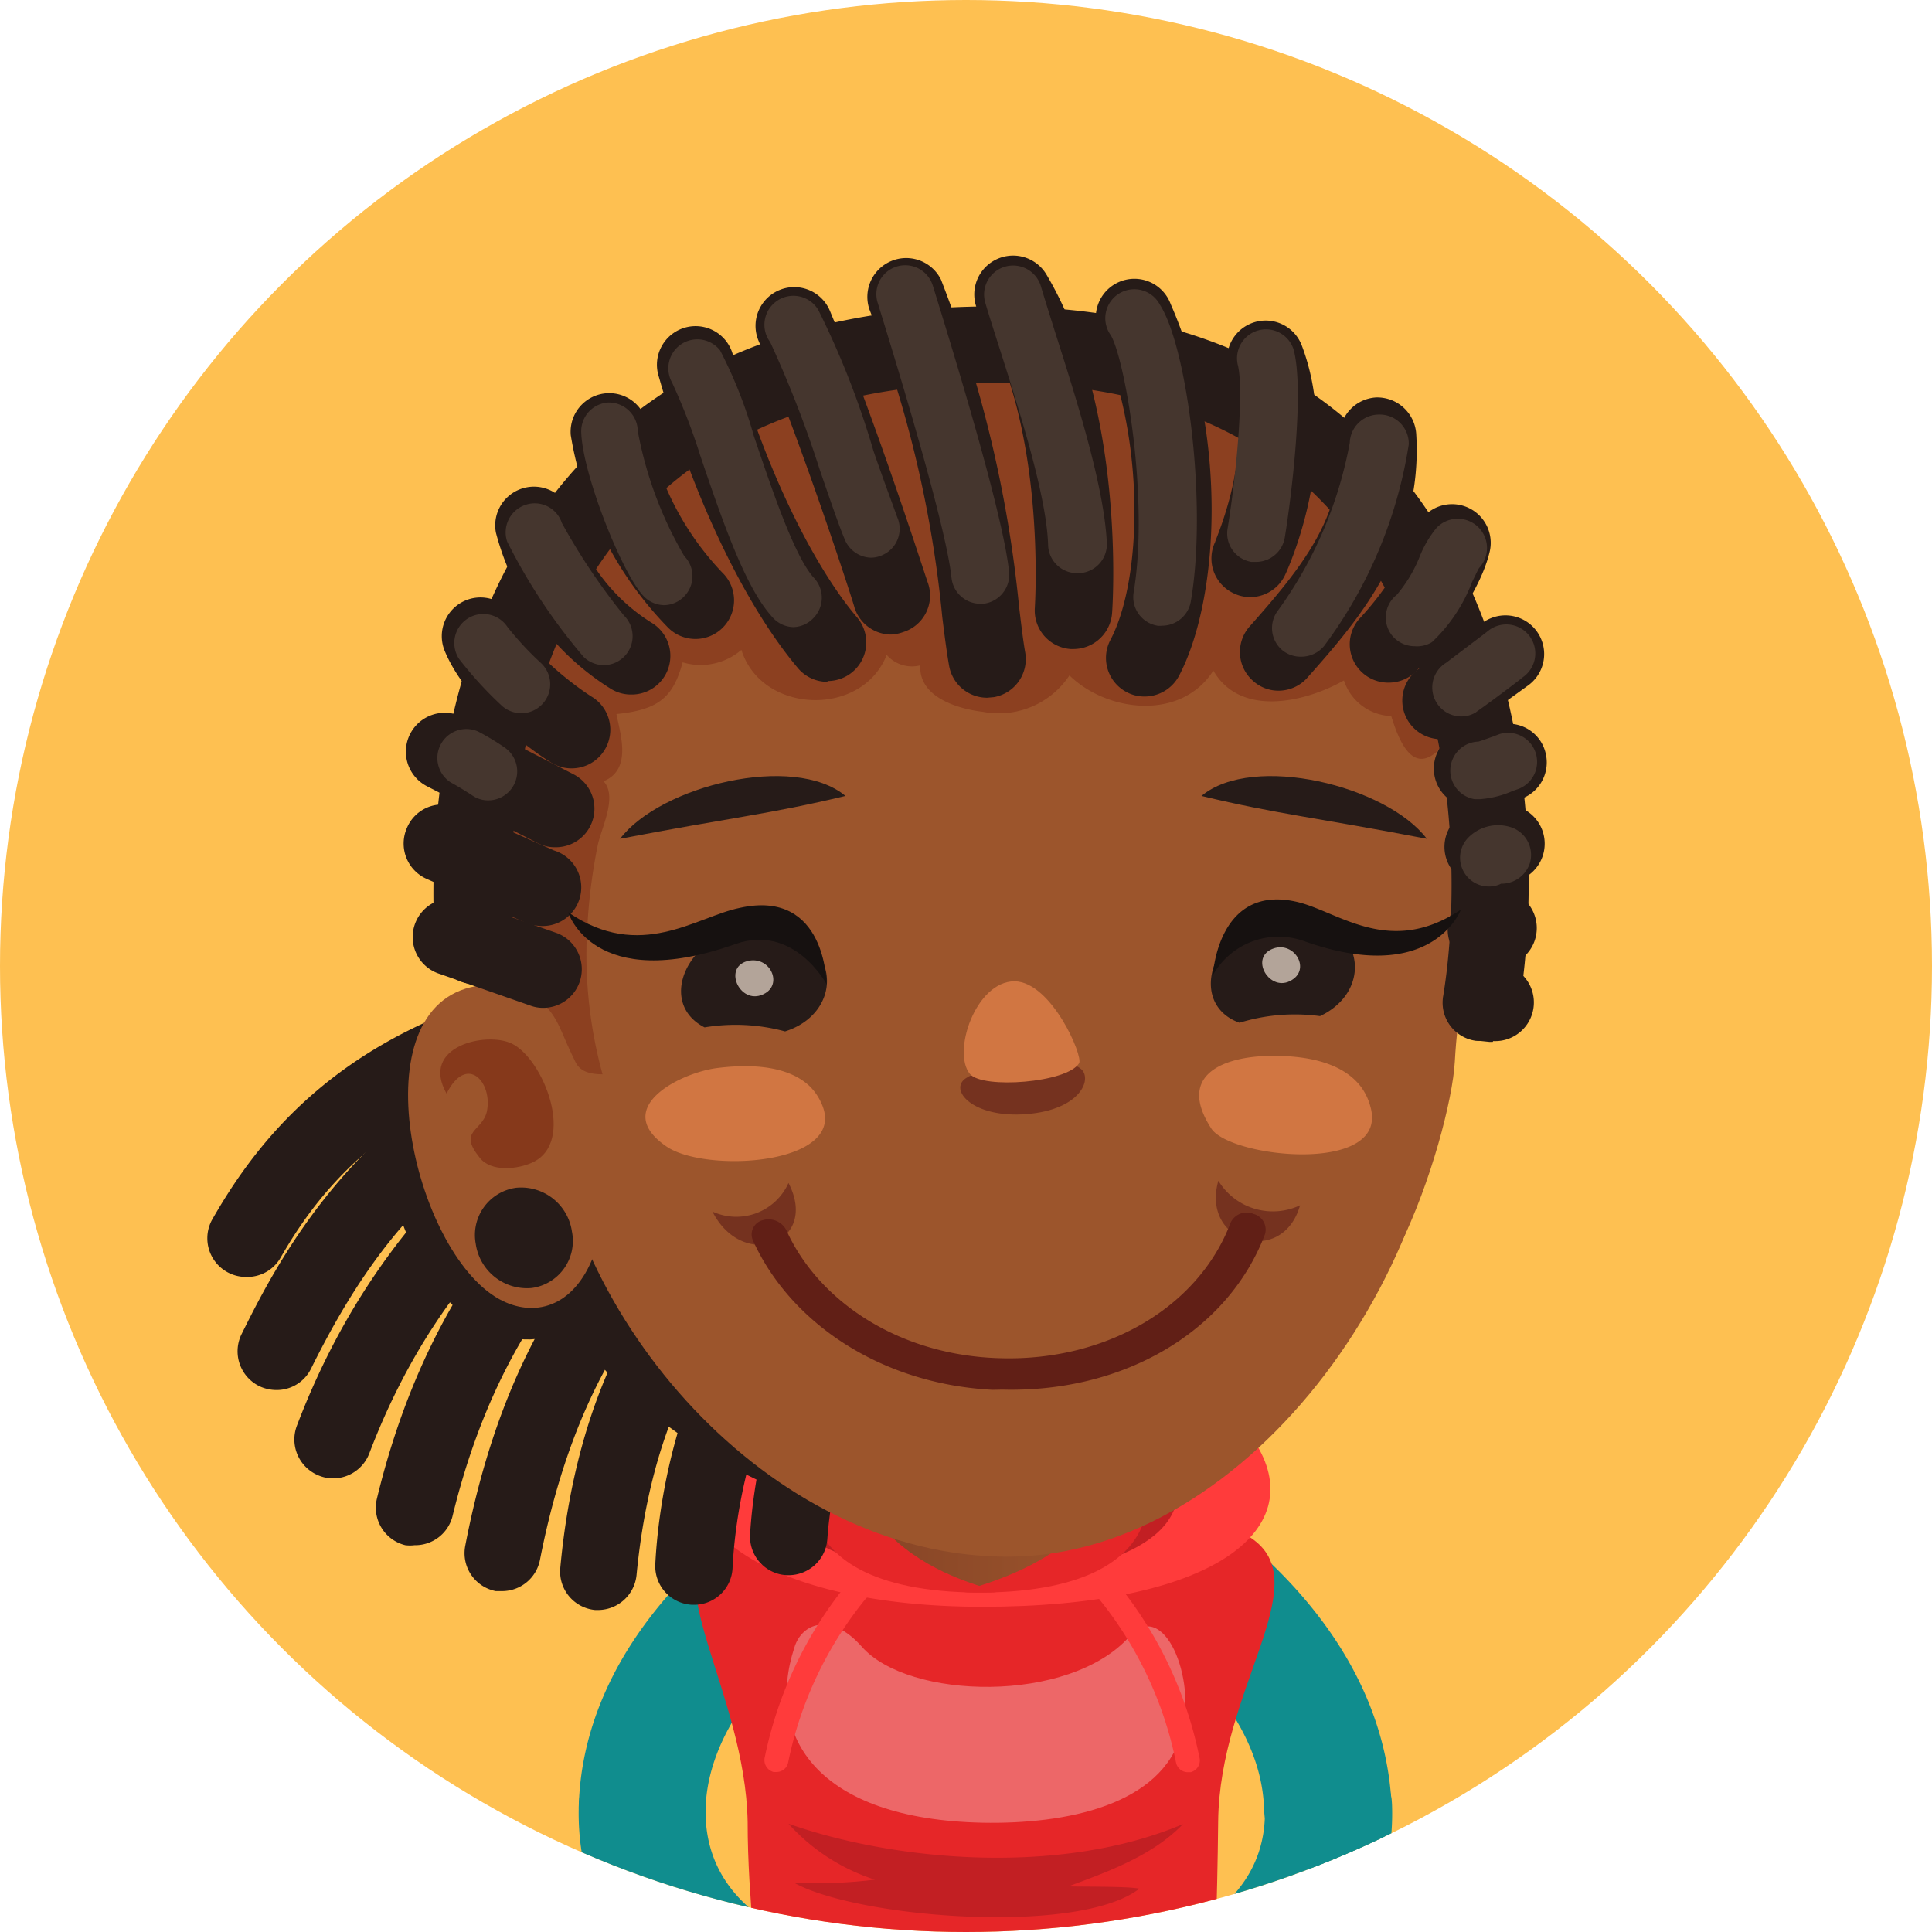 <svg xmlns="http://www.w3.org/2000/svg" xmlns:xlink="http://www.w3.org/1999/xlink" viewBox="0 0 96 96"><defs><style>.cls-1{fill:none;}.cls-2{clip-path:url(#clip-path);}.cls-3{fill:#fec051;}.cls-4{fill:#108d8e;}.cls-5{fill:#e62628;}.cls-6{fill:#ff3b3b;}.cls-7{fill:#c21f23;}.cls-8{fill:url(#linear-gradient);}.cls-9{fill:#fff;}.cls-13,.cls-9{opacity:0.3;}.cls-10{fill:#261b18;}.cls-11{fill:#9c552c;}.cls-12,.cls-13{fill:#661004;}.cls-12{opacity:0.4;}.cls-14{fill:#45362e;}.cls-15{fill:#d17642;}.cls-16{fill:#66241b;}.cls-16,.cls-17{opacity:0.7;}.cls-17{fill:#f0ded1;}.cls-18{fill:#161110;}.cls-19{fill:#611f16;}</style><clipPath id="clip-path" transform="translate(0)"><circle class="cls-1" cx="48" cy="48" r="48"/></clipPath><linearGradient id="linear-gradient" x1="42.05" y1="73.07" x2="55.37" y2="73.07" gradientUnits="userSpaceOnUse"><stop offset="0" stop-color="#854326"/><stop offset="1" stop-color="#9c552c"/></linearGradient></defs><g id="Layer_2" data-name="Layer 2"><g id="Layer_4" data-name="Layer 4"><g class="cls-2"><rect class="cls-3" width="96" height="96"/><path class="cls-4" d="M35.15,77.27C30,82,28.85,86.64,28.76,89.71a3.16,3.16,0,0,0,3.07,3.23h.08a3.15,3.15,0,0,0,3.15-3.06c.07-2.66,1.58-5.42,4.36-8a3.15,3.15,0,1,0-4.27-4.63Z" transform="translate(0)"/><path class="cls-4" d="M62.72,77.27a3.15,3.15,0,0,0-4.27,4.63c2.78,2.56,4.29,5.32,4.36,8A3.15,3.15,0,0,0,66,92.94h.09a3.14,3.14,0,0,0,3.06-3.23C69,86.64,67.85,82,62.72,77.27Z" transform="translate(0)"/><path class="cls-5" d="M60.53,90.51c.07-6.56,4.85-11.72,1.76-14-7.66-5.55-20.36-4-26.75,0-2.92,1.82,1.48,7.61,1.61,14,0,2.12.15,3.9.27,5.49h23C60.46,94.39,60.51,92.6,60.53,90.51Z" transform="translate(0)"/><path class="cls-6" d="M35.26,71.84c-2.6,3.94,3,8,13.54,8,11.46,0,16.18-3.79,13.67-8C54.28,58.2,43.25,59.73,35.26,71.84Z" transform="translate(0)"/><path class="cls-7" d="M39.69,72.35c-3,3.91,3.13,6,9.09,6S59.51,76.55,58.36,73C57,68.81,42.42,68.82,39.69,72.35Z" transform="translate(0)"/><path class="cls-8" d="M48.71,67.29c-2.64,0-6.37,1.4-6.63,5.1a4.06,4.06,0,0,0,1.13,3.67,8.64,8.64,0,0,0,5.5,2.8,8.66,8.66,0,0,0,5.5-2.8,4.09,4.09,0,0,0,1.13-3.67C55.07,68.69,51.35,67.29,48.71,67.29Z" transform="translate(0)"/><path class="cls-5" d="M42.18,71.23c-2.34,1-4.32,8.08,7,7.9C51.35,79.09,42.19,78.56,42.18,71.23Z" transform="translate(0)"/><path class="cls-5" d="M55.21,71.23c.88,6.93-9.17,7.86-7,7.9C59.53,79.31,57.54,72.21,55.21,71.23Z" transform="translate(0)"/><path class="cls-9" d="M56.13,81.31c-3,3.37-11,3.15-13.31.51-1.56-1.76-3-1.14-3.35.05-1.45,4.44,1.18,8.53,9.35,8.7,4.15.08,8.92-.86,9.9-4.47C59.47,83.39,57.82,79.41,56.13,81.31Z" transform="translate(0)"/><path class="cls-7" d="M39.18,90.62a9.82,9.82,0,0,0,4.29,2.78,24.42,24.42,0,0,1-4,.16c3.16,1.75,14.13,2.62,17.14.29-.51-.13-3.15-.09-3.51-.12,1.85-.69,4.16-1.5,5.68-3.09C52.65,93.24,44.42,92.47,39.18,90.62Z" transform="translate(0)"/><path class="cls-6" d="M42.12,78.67A20,20,0,0,0,38,87.32a.61.61,0,0,0,.44.73h.14a.59.59,0,0,0,.58-.46A18.84,18.84,0,0,1,43,79.46a.6.6,0,1,0-.89-.79Z" transform="translate(0)"/><path class="cls-6" d="M55.51,78.67a.6.6,0,1,0-.89.79,18.89,18.89,0,0,1,3.82,8.14.6.6,0,0,0,.58.46h.14a.6.6,0,0,0,.44-.73A19.94,19.94,0,0,0,55.51,78.67Z" transform="translate(0)"/><path class="cls-4" d="M35.06,89.88A3.15,3.15,0,0,0,32,86.64h-.09a3.16,3.16,0,0,0-3.15,3.07A12.32,12.32,0,0,0,30.25,96h8.84C37,95,35,93.09,35.06,89.88Z" transform="translate(0)"/><path class="cls-4" d="M66,86.64h-.09a3.15,3.15,0,0,0-3.06,3.24c.09,3.21-2,5.07-4,6.12h8.83a12.32,12.32,0,0,0,1.49-6.29A3.16,3.16,0,0,0,66,86.64Z" transform="translate(0)"/><path class="cls-10" d="M12.22,63.45a1.92,1.92,0,0,1-1.66-2.88c3.23-5.64,9.69-13.12,28.32-12.8a1.92,1.92,0,0,1,0,3.84h0c-16.6-.28-22.18,6.07-24.93,10.87A1.91,1.91,0,0,1,12.22,63.45Z" transform="translate(0)"/><path class="cls-10" d="M13.74,69.07a2,2,0,0,1-.85-.19A1.93,1.93,0,0,1,12,66.3C14.14,62,20.6,48.91,38.45,50.11a1.92,1.92,0,1,1-.25,3.83C24.65,53.05,18.93,61,15.46,68A1.9,1.9,0,0,1,13.74,69.07Z" transform="translate(0)"/><path class="cls-10" d="M16.55,73.46a1.82,1.82,0,0,1-.68-.13,1.93,1.93,0,0,1-1.12-2.48c3.87-10.18,11.3-17.27,23.38-22.29a1.92,1.92,0,0,1,1.48,3.55C28.42,56.76,21.86,63,18.35,72.22A1.93,1.93,0,0,1,16.55,73.46Z" transform="translate(0)"/><path class="cls-10" d="M20.6,76.78a1.85,1.85,0,0,1-.46,0,1.92,1.92,0,0,1-1.41-2.32c2.94-12.16,10.48-20.16,21.82-23.15a1.92,1.92,0,0,1,1,3.72c-10,2.64-16.44,9.48-19.07,20.33A1.91,1.91,0,0,1,20.6,76.78Z" transform="translate(0)"/><path class="cls-10" d="M25,79.06l-.37,0a1.92,1.92,0,0,1-1.51-2.26C25.57,64.08,32.27,56.4,43.57,53.3a1.92,1.92,0,1,1,1,3.71c-9.89,2.71-15.53,9.22-17.74,20.5A1.92,1.92,0,0,1,25,79.06Z" transform="translate(0)"/><path class="cls-10" d="M29.75,80h-.18a1.92,1.92,0,0,1-1.73-2.09c.72-7.83,4-18,15.59-21.75a1.92,1.92,0,1,1,1.2,3.65c-7.7,2.53-12.07,8.74-13,18.45A1.93,1.93,0,0,1,29.75,80Z" transform="translate(0)"/><path class="cls-10" d="M34.48,79.74h-.09a1.92,1.92,0,0,1-1.83-2c.17-3.46,1.54-15.11,12-19.84a1.92,1.92,0,0,1,1.58,3.51C37.67,65.22,36.54,75,36.4,77.92A1.91,1.91,0,0,1,34.48,79.74Z" transform="translate(0)"/><path class="cls-10" d="M39.19,78.27h-.11a1.92,1.92,0,0,1-1.81-2c.24-4.32,2.15-12.53,7.84-15.87a1.93,1.93,0,0,1,2,3.32c-4.29,2.51-5.77,9.45-6,12.76A1.93,1.93,0,0,1,39.19,78.27Z" transform="translate(0)"/><path class="cls-10" d="M23.29,50.68C19.23,51.74,18.57,57,20.08,61c2.05,5.42,6.36,6.66,8.49,4.65.75,3.23,9.68,9.63,14.16,9.11,3.48-.4.11-3.67,1-6,2-5.54-2.19-11-6.64-14.6-3-2.42-8.92-4.3-13-3.58C23.76,50.57,23.52,50.62,23.29,50.68Z" transform="translate(0)"/><path class="cls-11" d="M34.76,54.14c4-.7,7.92-1.32,11.9-1.92,6.52-1,13.45,7.85,17.43,12.59,3.83,4.58,8-8.3,8.2-12.07.25-4.66,2-12.29.93-17.47C68.11,10.09,29.78,13.45,24.72,31c-1.92,6.69-2.77,15.64.51,22.27C26.94,56.76,31.55,54.71,34.76,54.14Z" transform="translate(0)"/><path class="cls-11" d="M72,49.58c-.78-14.07-3.58-26-24.09-24.47-17.94,1.38-21.55,15.54-20.58,29.6C28,65.25,38.09,77.4,50.13,77.35S72.67,62.53,72,49.58Z" transform="translate(0)"/><path class="cls-11" d="M24.8,64.55c1.7.94,3.7.45,4.7-2.16,1.06-1.3.12-6.52-.71-9.79C28.12,50,26.5,48.47,23.66,49,17.75,50,20.53,62.18,24.8,64.55Z" transform="translate(0)"/><path class="cls-12" d="M26.44,57.77c2.21-1,.56-5.15-1-5.91-1.26-.62-4.59.12-3.25,2.48,1-2,2.31-.57,2,.9-.24,1-1.45.93-.35,2.29C24.41,58.26,25.75,58.09,26.44,57.77Z" transform="translate(0)"/><path class="cls-13" d="M50.2,16.88c-5.73-.42-11.61.29-16.37,3.56C28.73,24,25.9,30,24.35,35.72c-.85,3.12-1.76,6.56-1,9.79a5,5,0,0,0,2.57,3.62c1.81,1,1.75,1.78,2.59,3.46.14.3.29.79,1.43.79a22.52,22.52,0,0,1-.73-7.75A28.15,28.15,0,0,1,29.7,42c.18-.86,1-2.42.29-3.18,1.43-.59.83-2.34.64-3.34,2.15-.21,2.83-.88,3.29-2.57a3.1,3.1,0,0,0,2.92-.62c1,3.2,6,3.37,7.22.25a1.66,1.66,0,0,0,1.67.52c-.09,1.57,1.84,2.16,3.11,2.31a4.21,4.21,0,0,0,4.3-1.81c1.9,1.85,5.57,2.25,7.15-.24,1.34,2.33,4.56,1.58,6.49.49a2.56,2.56,0,0,0,2.35,1.77c.37,1.19,1.06,3,2.4,1.64,1.58-1.68.45-4.91-.37-6.62C68,23.86,62.5,18.72,54.84,17.44,53.32,17.19,51.77,17,50.2,16.88Z" transform="translate(0)"/><path class="cls-10" d="M28.42,61.2a2.36,2.36,0,0,1-2,2.8,2.57,2.57,0,0,1-2.78-2.19,2.37,2.37,0,0,1,2-2.79A2.55,2.55,0,0,1,28.42,61.2Z" transform="translate(0)"/><path class="cls-10" d="M73.6,51.71a1.63,1.63,0,0,1-.31,0,1.91,1.91,0,0,1-1.58-2.21c.91-5.53.82-16.79-5.36-23.86-4-4.61-10.1-6.83-18-6.59-7.32.22-13,2.5-16.84,6.78C25,33,25.26,43.61,25.49,46.7v.21a1.91,1.91,0,0,1-1.86,2,2,2,0,0,1-2-1.83c-.26-3.57-.5-15.55,7-23.84,4.6-5.09,11.18-7.79,19.58-8,9.13-.27,16.21,2.38,21,7.9,6.66,7.62,7.53,19.32,6.25,27A1.93,1.93,0,0,1,73.6,51.71Z" transform="translate(0)"/><path class="cls-10" d="M56.87,34.61a1.89,1.89,0,0,1-.89-.22,1.92,1.92,0,0,1-.8-2.6c1.58-3,1.76-9.94-.52-15.14a1.92,1.92,0,1,1,3.51-1.54c2.86,6.49,2.43,14.65.41,18.48A1.94,1.94,0,0,1,56.87,34.61Z" transform="translate(0)"/><path class="cls-10" d="M63.53,34.32a1.88,1.88,0,0,1-1.27-.49,1.91,1.91,0,0,1-.16-2.71c2.77-3.12,4.71-5.61,4.47-9.37a1.92,1.92,0,0,1,1.8-2,1.94,1.94,0,0,1,2,1.79c.36,5.65-3,9.42-5.44,12.17A1.92,1.92,0,0,1,63.53,34.32Z" transform="translate(0)"/><path class="cls-10" d="M31.31,34.51a1.89,1.89,0,0,1-1-.31,13,13,0,0,1-5.67-7.74,1.92,1.92,0,0,1,3.78-.71,9.24,9.24,0,0,0,4,5.22,1.92,1.92,0,0,1-1,3.54Z" transform="translate(0)"/><path class="cls-10" d="M53.34,32.25H53.2a1.92,1.92,0,0,1-1.78-2.05c0-.09.6-9-2.73-14.57a1.92,1.92,0,1,1,3.3-2c3.95,6.64,3.3,16.4,3.27,16.82A1.93,1.93,0,0,1,53.34,32.25Z" transform="translate(0)"/><path class="cls-10" d="M44.29,31.53a1.92,1.92,0,0,1-1.83-1.34c0-.08-2.47-7.75-4.77-13.26a1.92,1.92,0,1,1,3.55-1.48C43.6,21.12,46,28.7,46.12,29a1.9,1.9,0,0,1-1.25,2.41A2,2,0,0,1,44.29,31.53Z" transform="translate(0)"/><path class="cls-10" d="M62.12,29.67a1.86,1.86,0,0,1-.82-.19,1.91,1.91,0,0,1-.92-2.55c0-.11,2.11-4.67.71-8.41a1.92,1.92,0,1,1,3.6-1.34c2,5.29-.72,11.14-.83,11.38A1.92,1.92,0,0,1,62.12,29.67Z" transform="translate(0)"/><path class="cls-10" d="M34.55,31.75a1.92,1.92,0,0,1-1.34-.55,17.8,17.8,0,0,1-4.85-9.58,1.92,1.92,0,0,1,3.81-.46,14.29,14.29,0,0,0,3.72,7.29,1.92,1.92,0,0,1-1.34,3.3Z" transform="translate(0)"/><path class="cls-10" d="M49.05,34.67a1.92,1.92,0,0,1-1.89-1.59c-.11-.62-.22-1.45-.34-2.43A57.64,57.64,0,0,0,43.2,15.37a1.93,1.93,0,0,1,3.56-1.47,61.6,61.6,0,0,1,3.88,16.27c.11.91.2,1.67.3,2.24a1.92,1.92,0,0,1-1.55,2.23Z" transform="translate(0)"/><path class="cls-10" d="M41.12,33.88a1.91,1.91,0,0,1-1.47-.68c-2.65-3.14-5.23-8.55-6.91-14.47a1.92,1.92,0,1,1,3.69-1.05c1.82,6.38,4.37,10.92,6.16,13a1.92,1.92,0,0,1-1.47,3.16Z" transform="translate(0)"/><path class="cls-10" d="M69,33.92a1.91,1.91,0,0,1-1.43-3.2,14.24,14.24,0,0,0,2.71-4.17,1.92,1.92,0,1,1,3.73.91c-.58,2.38-3.08,5.27-3.58,5.83A1.93,1.93,0,0,1,69,33.92Z" transform="translate(0)"/><path class="cls-10" d="M71.61,36.73a1.92,1.92,0,0,1-1.13-3.48l3.2-2.31a1.92,1.92,0,1,1,2.25,3.12l-3.2,2.31A1.87,1.87,0,0,1,71.61,36.73Z" transform="translate(0)"/><path class="cls-10" d="M28.38,38.18a1.91,1.91,0,0,1-1-.29c-.41-.26-4.06-2.61-5.28-5.54a1.92,1.92,0,1,1,3.55-1.48c.64,1.54,3,3.28,3.77,3.76a1.92,1.92,0,0,1-1,3.55Z" transform="translate(0)"/><path class="cls-10" d="M73.2,40.11a1.92,1.92,0,0,1-.37-3.81L74.57,36a1.9,1.9,0,0,1,2.25,1.51,1.92,1.92,0,0,1-1.51,2.26l-1.74.34A1.55,1.55,0,0,1,73.2,40.11Z" transform="translate(0)"/><path class="cls-10" d="M73.73,44a1.92,1.92,0,0,1-.31-3.82L74.65,40a1.93,1.93,0,0,1,.62,3.8L74,44Z" transform="translate(0)"/><path class="cls-10" d="M73.92,48.11a1.92,1.92,0,0,1-.25-3.83l.52-.07a1.92,1.92,0,1,1,.5,3.81l-.52.07Z" transform="translate(0)"/><path class="cls-10" d="M74.17,51.77H74l-.57-.06a1.92,1.92,0,1,1,.4-3.82l.56,0a1.92,1.92,0,0,1-.19,3.84Z" transform="translate(0)"/><path class="cls-10" d="M27.57,42.1a1.85,1.85,0,0,1-.88-.22L21.2,39.06A1.92,1.92,0,0,1,23,35.64l5.49,2.83a1.92,1.92,0,0,1-.88,3.63Z" transform="translate(0)"/><path class="cls-10" d="M26.73,46A2,2,0,0,1,26,45.8l-4.78-2.12a1.92,1.92,0,0,1-1-2.54,1.9,1.9,0,0,1,2.53-1l4.78,2.12A1.92,1.92,0,0,1,26.73,46Z" transform="translate(0)"/><path class="cls-10" d="M27,50.08a1.8,1.8,0,0,1-.64-.11L21.87,48.4a1.92,1.92,0,1,1,1.27-3.62l4.46,1.56A1.92,1.92,0,0,1,27,50.08Z" transform="translate(0)"/><path class="cls-14" d="M53.51,28.48a1.44,1.44,0,0,1-1.43-1.4c-.07-2.41-1.42-6.66-2.41-9.76-.27-.85-.52-1.62-.71-2.27a1.44,1.44,0,0,1,2.76-.83c.19.64.43,1.4.69,2.23C53.51,19.9,54.87,24.19,55,27a1.44,1.44,0,0,1-1.39,1.48Z" transform="translate(0)"/><path class="cls-14" d="M57.75,31.09a1,1,0,0,1-.24,0,1.44,1.44,0,0,1-1.18-1.65c.78-4.69-.44-11.64-1.14-12.79a1.44,1.44,0,1,1,2.45-1.5C59,17.27,60,25.1,59.17,29.89A1.45,1.45,0,0,1,57.75,31.09Z" transform="translate(0)"/><path class="cls-14" d="M62.42,27.92l-.24,0A1.44,1.44,0,0,1,61,26.25c.48-2.94.81-7,.5-8.14a1.44,1.44,0,0,1,2.78-.74c.55,2.08-.13,7.45-.44,9.34A1.45,1.45,0,0,1,62.42,27.92Z" transform="translate(0)"/><path class="cls-14" d="M64.63,32.63a1.43,1.43,0,0,1-.91-.32,1.44,1.44,0,0,1-.2-2A20.53,20.53,0,0,0,67.07,22a1.45,1.45,0,0,1,1.44-1.4h0A1.44,1.44,0,0,1,70,22.09a22.56,22.56,0,0,1-4.2,10A1.47,1.47,0,0,1,64.63,32.63Z" transform="translate(0)"/><path class="cls-14" d="M70.29,32.11a1.45,1.45,0,0,1-1.14-.56,1.44,1.44,0,0,1,.26-2,6.85,6.85,0,0,0,1.14-1.91,5.33,5.33,0,0,1,.83-1.41,1.44,1.44,0,0,1,2.11,2c-.07.12-.22.44-.34.68a8,8,0,0,1-2,3A1.43,1.43,0,0,1,70.29,32.11Z" transform="translate(0)"/><path class="cls-14" d="M72.6,35.6a1.44,1.44,0,0,1-.74-2.67l1.81-1.37.27-.21a1.44,1.44,0,1,1,1.73,2.3l-.25.2c-1.75,1.33-2,1.47-2.09,1.55A1.39,1.39,0,0,1,72.6,35.6Z" transform="translate(0)"/><path class="cls-14" d="M48.71,30a1.44,1.44,0,0,1-1.43-1.29c-.13-1.26-.88-4.66-3.67-13.67a1.43,1.43,0,1,1,2.74-.85c2.3,7.41,3.58,12.2,3.79,14.22A1.45,1.45,0,0,1,48.86,30Z" transform="translate(0)"/><path class="cls-14" d="M43.27,27.71A1.45,1.45,0,0,1,42,26.86c-.27-.62-.71-1.9-1.27-3.53A55.19,55.19,0,0,0,38.27,17a1.44,1.44,0,1,1,2.39-1.6,41.94,41.94,0,0,1,2.74,7c.49,1.43,1,2.78,1.18,3.29a1.43,1.43,0,0,1-.73,1.89A1.36,1.36,0,0,1,43.27,27.71Z" transform="translate(0)"/><path class="cls-14" d="M39.42,31.16a1.42,1.42,0,0,1-1-.45c-1.29-1.37-2.37-4.35-3.64-8.12A30,30,0,0,0,33.39,19a1.44,1.44,0,0,1,2.39-1.59,22.24,22.24,0,0,1,1.68,4.26c.82,2.41,2,6,3,7.06a1.44,1.44,0,0,1-.06,2A1.41,1.41,0,0,1,39.42,31.16Z" transform="translate(0)"/><path class="cls-14" d="M33,30.07a1.43,1.43,0,0,1-1-.43c-1.06-1.06-3.1-6.17-3.12-8.23A1.43,1.43,0,0,1,30.25,20h0a1.44,1.44,0,0,1,1.44,1.42A19.19,19.19,0,0,0,34,27.63a1.43,1.43,0,0,1,0,2A1.41,1.41,0,0,1,33,30.07Z" transform="translate(0)"/><path class="cls-14" d="M30,33.05a1.44,1.44,0,0,1-1-.41,28.35,28.35,0,0,1-3.8-5.73,1.44,1.44,0,0,1,.9-1.82,1.42,1.42,0,0,1,1.82.9A31.49,31.49,0,0,0,31,30.58a1.44,1.44,0,0,1-1,2.47Z" transform="translate(0)"/><path class="cls-14" d="M25.9,35.44a1.46,1.46,0,0,1-.94-.35,19,19,0,0,1-2.15-2.35,1.44,1.44,0,0,1,2.41-1.58,15.83,15.83,0,0,0,1.62,1.75,1.44,1.44,0,0,1-.94,2.53Z" transform="translate(0)"/><path class="cls-14" d="M24.26,39.77a1.38,1.38,0,0,1-.8-.25c-.35-.23-.71-.45-1.06-.64a1.44,1.44,0,0,1,1.36-2.53,12.65,12.65,0,0,1,1.31.79,1.44,1.44,0,0,1-.81,2.63Z" transform="translate(0)"/><path class="cls-14" d="M73.54,39.71h-.27a1.44,1.44,0,0,1,.19-2.86c.18-.05.55-.19.7-.24l.34-.13a1.44,1.44,0,1,1,.87,2.75l-.2.07A4.87,4.87,0,0,1,73.54,39.71Z" transform="translate(0)"/><path class="cls-14" d="M74,44.05a1.43,1.43,0,0,1-1.07-2.4,2.08,2.08,0,0,1,2.1-.56,1.45,1.45,0,0,1,1,1.76,1.48,1.48,0,0,1-1.44,1.06A1.3,1.3,0,0,1,74,44.05Z" transform="translate(0)"/><path class="cls-15" d="M67.66,54.05a2.89,2.89,0,0,1,.43.92c1,3.43-7,2.57-7.91,1.09C58.4,53.3,61,52.51,63,52.47,64.53,52.43,66.65,52.65,67.66,54.05Z" transform="translate(0)"/><path class="cls-15" d="M40.26,54a2.76,2.76,0,0,1,.55.81c1.43,3.07-5.72,3.51-7.69,2.16-2.74-1.87.54-3.61,2.44-3.89C37,52.89,39.08,52.85,40.26,54Z" transform="translate(0)"/><path class="cls-10" d="M38.84,46.27c-4.07-1.06-6.61,3.36-3.83,4.78a9.41,9.41,0,0,1,4,.2C41.76,50.38,41.87,47.05,38.84,46.27Z" transform="translate(0)"/><path class="cls-16" d="M53.73,53.13c-.63-.58-1.77.19-2.9.28S48.88,53,48,53.57s.32,2,3,1.79S54.28,53.63,53.73,53.13Z" transform="translate(0)"/><path class="cls-15" d="M50.41,48.76c-1.93,0-3.12,3.53-2.21,4.61.64.75,4.84.43,5.42-.54C53.83,52.47,52.24,48.78,50.41,48.76Z" transform="translate(0)"/><path class="cls-17" d="M37.12,47.76c-1.24.35-.29,2.3.91,1.59C38.9,48.83,38.22,47.46,37.12,47.76Z" transform="translate(0)"/><path class="cls-10" d="M64.73,45.57c-4.17-.52-6.09,4.19-3.14,5.25a9.32,9.32,0,0,1,4-.33C68.19,49.27,67.84,46,64.73,45.57Z" transform="translate(0)"/><path class="cls-17" d="M63.2,47.16c-1.16.5,0,2.32,1.1,1.46C65.08,48,64.22,46.72,63.2,47.16Z" transform="translate(0)"/><path class="cls-18" d="M28.23,45.33s1.24,4.09,8.34,1.57c2.89-1,4.5,2,4.5,2s0-4.74-4.3-3.79C34.59,45.55,31.82,47.8,28.23,45.33Z" transform="translate(0)"/><path class="cls-18" d="M72.59,45.2s-1.41,3.85-7.83,1.55a3.75,3.75,0,0,0-4.49,1.7s.23-4.6,4.24-3.62C66.56,45.34,69.08,47.55,72.59,45.2Z" transform="translate(0)"/><path class="cls-10" d="M30.81,41.68c2-2.64,8.64-4.27,11.2-2.13C38.22,40.46,36.32,40.62,30.81,41.68Z" transform="translate(0)"/><path class="cls-10" d="M70.9,41.68c-2-2.64-8.64-4.27-11.2-2.13C63.49,40.46,65.39,40.62,70.9,41.68Z" transform="translate(0)"/><path class="cls-16" d="M39.18,58.78c1.55,3-2.27,4.4-3.78,1.42A2.84,2.84,0,0,0,39.18,58.78Z" transform="translate(0)"/><path class="cls-16" d="M60.54,58.67c-.89,3.11,3.2,4.27,4.06,1.22A3.17,3.17,0,0,1,60.54,58.67Z" transform="translate(0)"/><path class="cls-19" d="M49.32,69.06c-5.62-.29-10.09-3.39-11.91-7.43a.73.73,0,0,1,.49-1,1,1,0,0,1,1.18.51c1.59,3.51,5.59,6.23,10.66,6.35,5.26.14,9.83-2.55,11.41-6.74a.88.88,0,0,1,1.14-.43.81.81,0,0,1,.57,1c-1.83,4.83-7,7.89-13.06,7.73Z" transform="translate(0)"/></g></g></g></svg>
